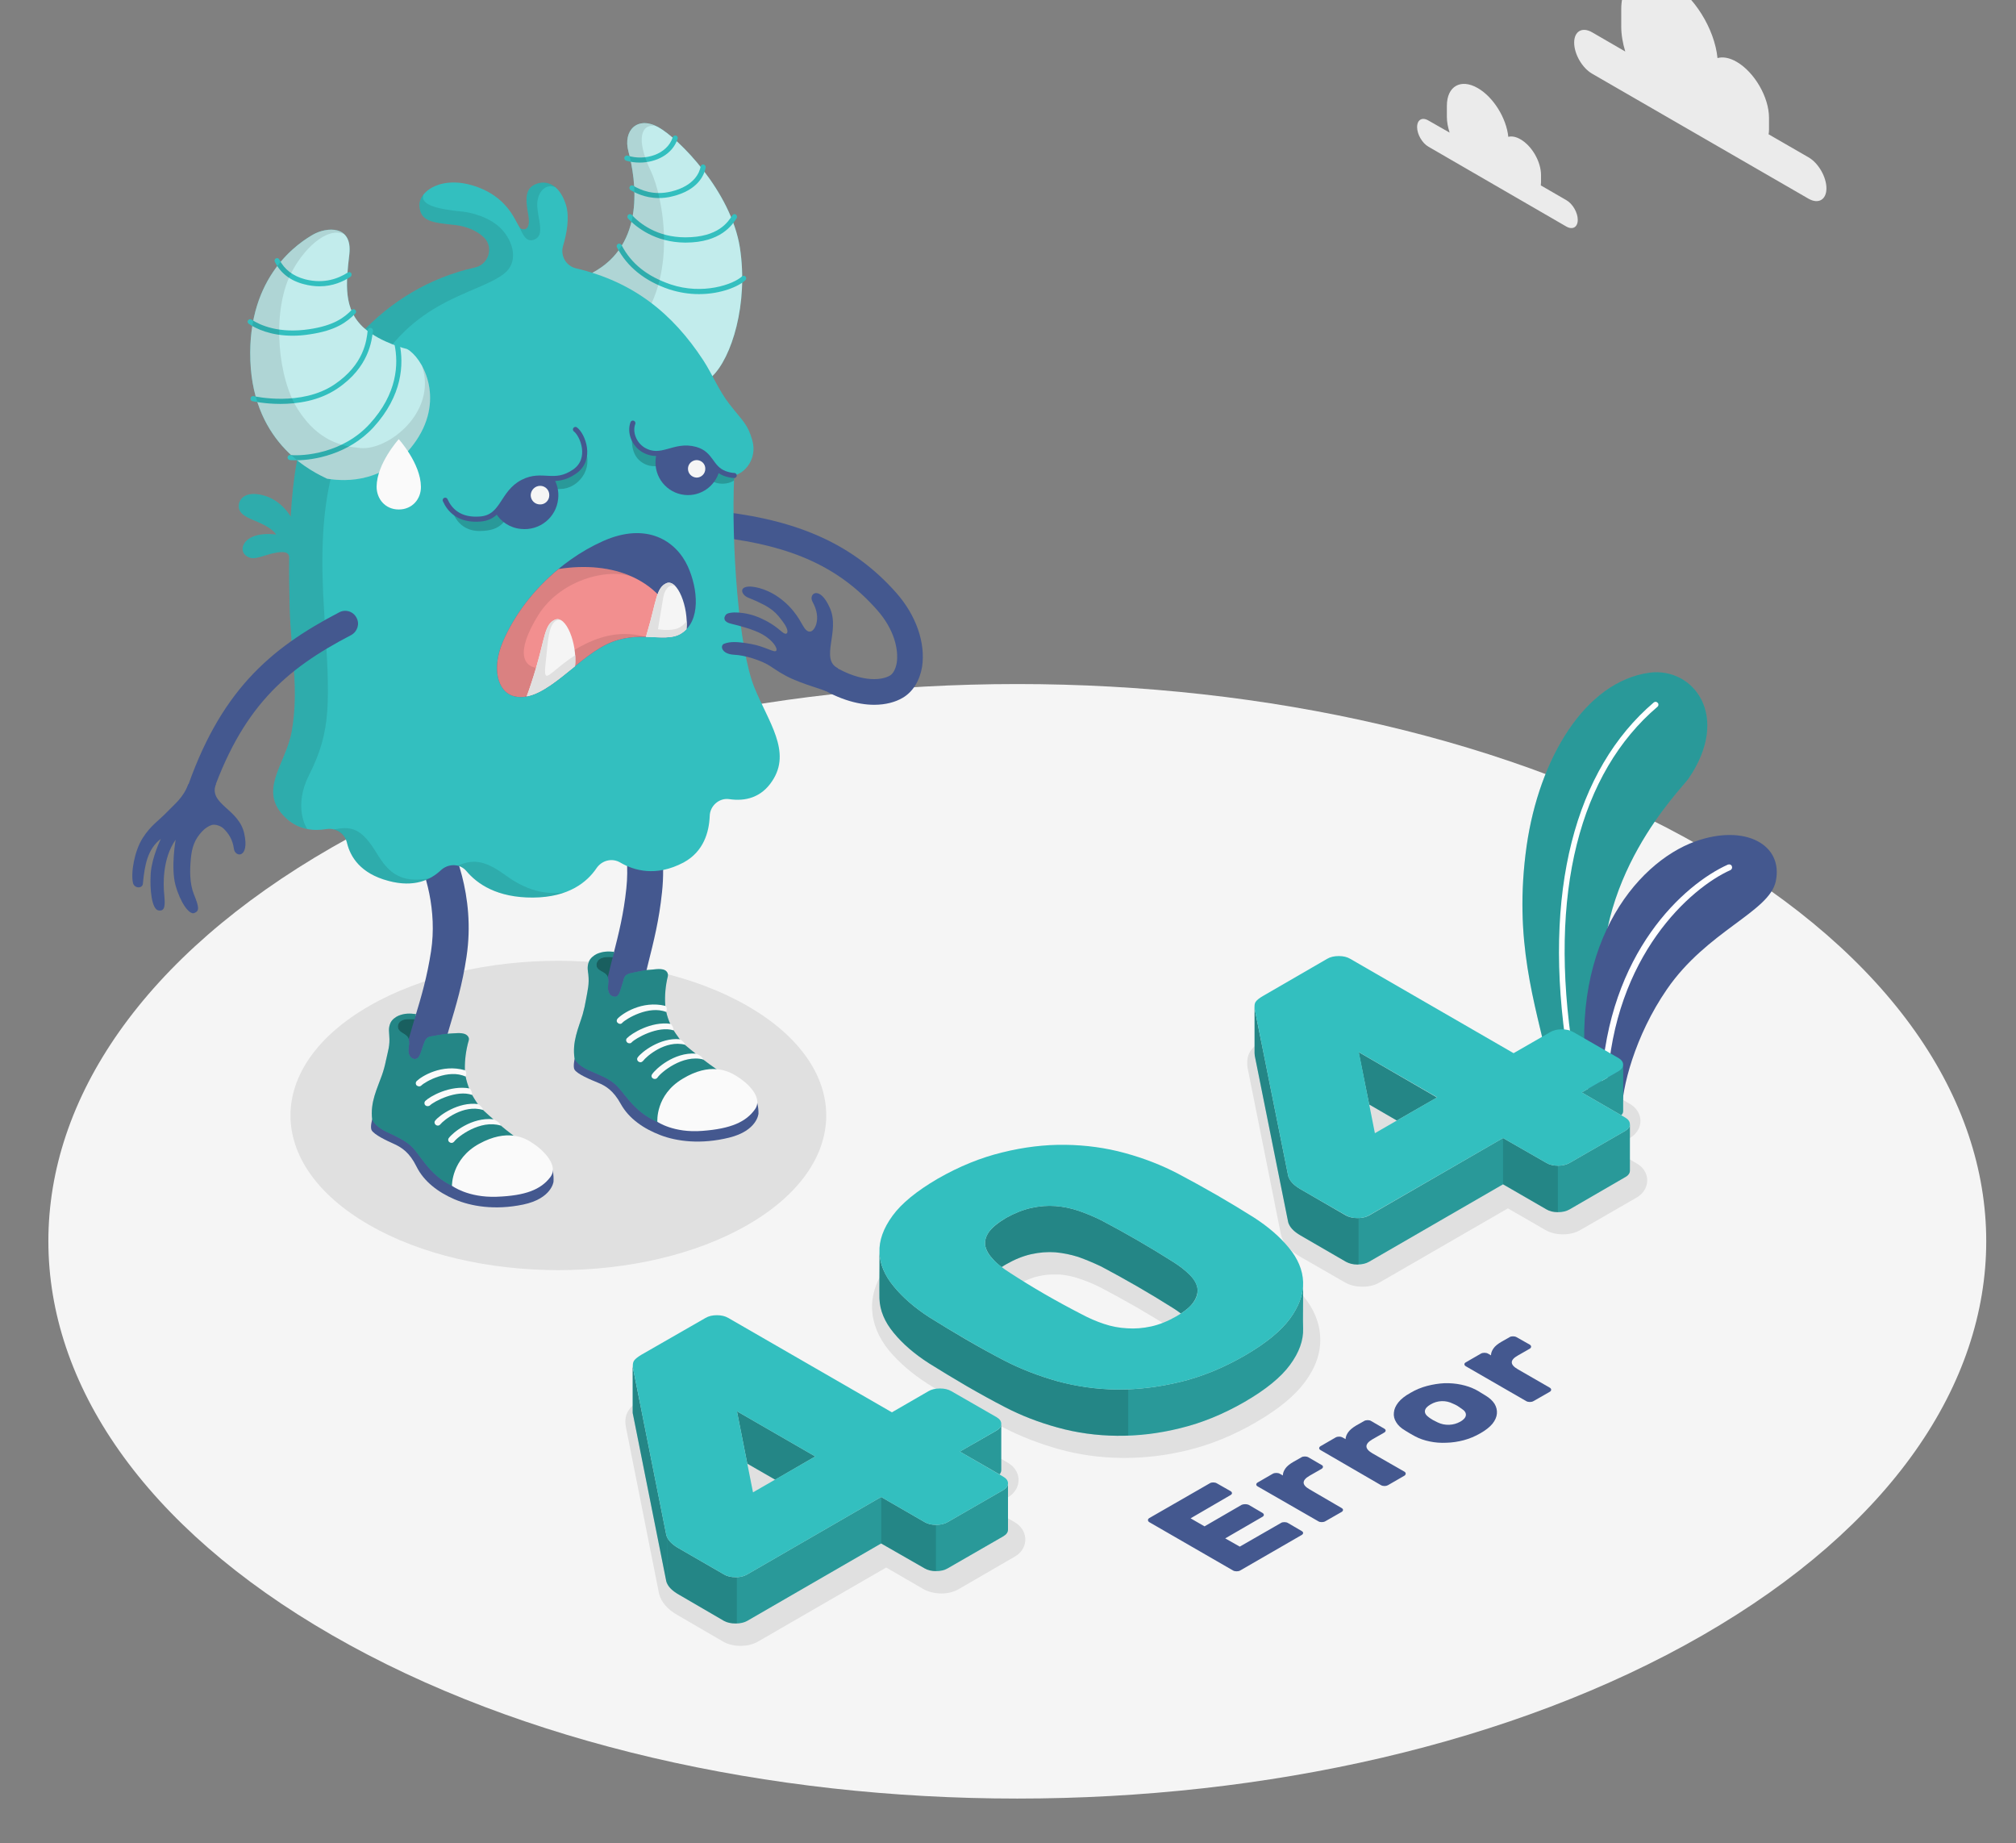 <svg xmlns="http://www.w3.org/2000/svg" width="955" height="873" version="1.2"><rect width="100%" height="100%" fill="#808080" stroke="none"/><style>.a{fill:#f5f5f5}.b{fill:#e0e0e0}.c{fill:#ebebeb}.d{fill:#33bfbf}.e{fill:#fff}.f{fill:#44588f}.g{opacity:.3}.h{opacity:.2}.i{opacity:.5}.j{fill:#fafafa}.k{opacity:.7;fill:#fff}.l{opacity:.1}.m{fill:none;stroke:#44588f;stroke-linecap:round;stroke-width:2.4}</style><path d="M806.5 774.5c-179.3 103.1-469.9 103.1-649.1 0-179.3-103.1-179.3-270.2-.1-373.2 179.3-103.1 469.9-103.1 649.2 0 179.2 103 179.2 270.1 0 373.2z" class="a"/><path d="M354.2 476.5c49.6 28.6 49.6 75 0 103.6-49.5 28.6-129.9 28.6-179.4 0-49.6-28.6-49.6-75 0-103.6 49.5-28.6 129.9-28.6 179.4 0z" class="b"/><path fill-rule="evenodd" d="M485.7 729.1c0 2-.7 5.7-5.1 8.2l-26.4 15.3q-3.6 2.1-8.4 2.1-4.8-.1-8.4-2.1l-17.6-10.2-60.6 35q-3.6 2.1-8.4 2.1-4.8 0-8.4-2.1L321.1 765c-5-2.8-7.9-6.3-8.9-10.2l-15.7-78.9c-.6-3.2-.2-5.7 1.2-7.8 1.1-1.8 2.8-3.3 5.4-4.8l30.5-17.6c2.3-1.4 5.2-2.1 8.3-2.1q4.8 0 8.4 2.1l74.5 43 14.4-8.3q3.6-2.1 8.4-2.1 4.8 0 8.4 2.1l21.3 12.3c4.5 2.6 5.2 6.3 5.2 8.2 0 2-.7 5.7-5.1 8.3l-8.6 4.9 11.8 6.8c4.4 2.6 5.1 6.3 5.1 8.2zm-108.9-12.7-17.1-9.9 3.5 17.8zM617.4 613.8c5.1 6.2 7.8 12.9 8 19.8.3 6.9-2.1 14-7.2 20.9-4.9 6.6-12.5 12.9-23.4 19.2-10.5 6.1-21.3 10.5-32 13.1-10.1 2.5-20.2 3.7-30 3.7h-1.4c-10.2-.1-20.2-1.5-29.6-4.1-9.3-2.6-18.1-6-26.1-10.1-5.9-3-12-6.5-18.4-10.1-6.4-3.7-12.5-7.4-18-10.9-7.4-4.8-13.4-10-18.1-15.6-5.1-6.2-7.8-12.9-8.1-19.8-.2-6.9 2.2-14 7.3-20.9 4.8-6.7 12.5-12.9 23.4-19.2 10.5-6.1 21.2-10.5 32-13.1 10.1-2.5 20.2-3.7 30-3.7h1.3c10.3.1 20.2 1.5 29.7 4.1 9.3 2.6 18.1 6 26.1 10.1 6.2 3.3 12.5 6.8 18.8 10.4 6.3 3.6 12.2 7.2 17.5 10.6 7.4 4.7 13.5 10 18.2 15.6zm-53.7 23.8c-.1-1-.9-2.1-2-3.3-1.8-1.7-4.2-3.5-7-5.3-10.7-6.8-22-13.3-33.5-19.3-3.2-1.6-6.6-3-9.9-4.1-3.1-1.1-6.3-1.7-9.5-2h-2.2c-2.5 0-5 .2-7.5.8-3.3.7-6.7 2.1-10.2 4.1-4.3 2.5-5.8 4.2-6.3 5-.9 1.4-.8 2-.7 2.2.2 1 1 2.2 2.2 3.5 1.7 1.7 4 3.5 6.8 5.3 10.3 6.7 21.6 13.2 33.4 19.3q4.9 2.6 9.8 4.2c3.1 1.1 6.2 1.7 9.5 1.9q1 .1 2.1.1 3.8 0 7.8-.9c3.3-.7 6.7-2.1 10.2-4.1 4.2-2.5 5.7-4.2 6.3-5.1.9-1.4.8-2.1.7-2.3zM780.3 559c0 2-.7 5.7-5.2 8.3l-26.4 15.2c-2.3 1.4-5.2 2.1-8.3 2.1q-4.8 0-8.4-2.1l-17.7-10.2-60.6 35c-2.3 1.4-5.1 2.1-8.3 2.1q-4.8 0-8.4-2.1L615.6 595c-4.9-2.9-7.9-6.3-8.8-10.3L591 505.8q-.7-4.6 1.2-7.8c1.1-1.8 2.9-3.3 5.5-4.8l30.4-17.6c2.4-1.3 5.2-2 8.4-2s6 .7 8.4 2l74.5 43.1 14.4-8.4c2.4-1.3 5.2-2 8.4-2q4.8 0 8.3 2l21.4 12.4c4.5 2.6 5.2 6.2 5.2 8.2 0 1.9-.7 5.6-5.2 8.2l-8.6 4.9 11.8 6.9c4.5 2.5 5.2 6.2 5.2 8.1zm-108.9-12.6-17.2-9.9 3.6 17.7z" class="b"/><path d="M865.2 89.2c0 5.4-3.8 7.6-8.5 4.9L754.2 34.9c-4.7-2.7-8.5-9.3-8.5-14.7 0-5.4 3.8-7.6 8.5-4.9l15.7 9.1c-1.2-4-1.9-8-1.9-11.8V4.4c0-14.6 10.2-20.5 22.9-13.2 11.6 6.8 21.3 22.4 22.7 36.3 2.5-.7 5.7-.2 9.1 1.8C831.1 34.2 838 46 838 55.8v5.5q0 1.2-.2 2.3l18.9 10.9c4.7 2.7 8.5 9.3 8.5 14.7zM747.4 104.1c0 3.5-2.4 4.9-5.4 3.2l-65.3-37.8c-3-1.7-5.4-5.9-5.4-9.3 0-3.5 2.4-4.9 5.4-3.1l10 5.7c-.8-2.5-1.3-5-1.3-7.4v-5.3c0-9.3 6.6-13 14.6-8.4 7.5 4.3 13.6 14.3 14.5 23.1 1.6-.4 3.6-.1 5.8 1.2 5.4 3.1 9.7 10.6 9.7 16.9v3.4q0 .8-.1 1.5l12.1 7c3 1.7 5.4 5.9 5.4 9.3z" class="c"/><path d="M733.6 504.5c-6.4-29.6-16.8-58.7-10.4-104 5.9-41 27.5-77.7 58.2-81.9 20.7-2.7 38.8 20.4 18.5 50.1-3.3 4.9-47.3 47.9-40 107.3l-4.1 39.5z" class="d"/><path d="M733.6 504.5c-6.4-29.6-16.8-58.7-10.4-104 5.9-41 27.5-77.7 58.2-81.9 20.7-2.7 38.8 20.4 18.5 50.1-3.3 4.9-47.3 47.9-40 107.3l-4.1 39.5z" style="opacity:.2"/><path d="M744 500.2c-.7.1-1.4-.4-1.5-1.1-12.1-77 3.8-134.8 40.9-166.4.6-.5 1.4-.4 1.9.2.5.5.4 1.4-.1 1.8-36.7 31.2-52 88-40 164 .1.6-.3 1.2-.8 1.4q-.2.1-.4.1z" class="e"/><path d="M752.8 518.4c-11.6-68.9 21.9-109.7 50.3-119.9 23.5-8.4 41.8 1.5 38.1 18.9-3 14.5-32.6 23.5-51.6 51.2-15.1 21.9-21.5 47-21.3 58.5z" class="f"/><path d="M759.9 515c-.8 0-1.4-.7-1.3-1.5 3.2-62.4 39.2-94.7 59.9-104 .8-.3 1.6 0 1.9.7.3.8 0 1.6-.7 1.9-18.8 8.4-55.1 40.4-58.3 101.6 0 .6-.4 1-.9 1.2q-.2.2-.6.1z" class="e"/><path d="M477.5 702.5v21.9c0 1.3-.7 2.3-2.2 3.2l-26.4 15.2q-2.2 1.3-5.5 1.3-3.2 0-5.4-1.3L417.4 731l-63.5 36.7q-2.2 1.2-5.4 1.2c-2.2 0-4-.4-5.5-1.2l-21.3-12.4q-5.3-3-6.1-6.5l-15.7-78.7q-.2-.7-.2-1.2v-22.1q0 .6.2 1.4l15.7 78.7q.8 3.5 6.1 6.5l21.3 12.3c1.5.9 3.3 1.3 5.5 1.3q3.2 0 5.4-1.3l63.5-36.7 20.6 11.9q2.2 1.3 5.4 1.3 3.3 0 5.5-1.3l26.4-15.2q2.2-1.3 2.2-3.2zM473.5 698.3l-18.8-10.8 17.4-10q2.2-1.3 2.2-3.2v22c0 .7-.3 1.4-.8 2z" class="d"/><path d="m354 693.2-4.9-24.8 37.1 21.4-19 11z" class="d"/><path d="m354 693.2-4.9-24.8 37.1 21.4-19 11z" class="g"/><path d="m473.5 698.3-18.8-10.8 17.4-10q2.2-1.3 2.2-3.2v22c0 .7-.3 1.4-.8 2zM477.5 702.5v21.9c0 1.3-.7 2.3-2.2 3.2l-26.4 15.2q-2.2 1.3-5.5 1.3v-21.9q3.3 0 5.5-1.3l26.4-15.2q2.2-1.3 2.2-3.2z" class="h"/><path d="M316.1 728.2v21.9q-.4-.6-.5-1.3l-15.7-78.7q-.2-.7-.2-1.2v-22.1q0 .6.2 1.4l15.7 78.7q.1.6.5 1.3z" class="g"/><path d="M349.1 747v21.9h-.6c-2.2 0-4-.4-5.5-1.2l-21.3-12.4q-4.3-2.4-5.6-5.2v-21.9q1.3 2.8 5.6 5.2l21.3 12.3c1.5.9 3.3 1.3 5.5 1.3h.6z" class="g"/><path d="M417.4 709v22l-63.5 36.7q-2 1.1-4.8 1.2V747q2.8-.1 4.8-1.3z" class="h"/><path d="M443.4 722.2v21.9q-3.2 0-5.4-1.3L417.4 731v-22l20.6 11.9q2.2 1.3 5.4 1.3z" class="g"/><path fill-rule="evenodd" d="M448.9 720.9q-2.2 1.3-5.4 1.3-3.3 0-5.5-1.3L417.4 709l-63.5 36.7q-2.2 1.3-5.4 1.3-3.3 0-5.5-1.3l-21.3-12.3q-5.3-3-6.1-6.5l-15.7-78.7q-.4-2.4.4-3.7.8-1.2 3.4-2.8l30.5-17.5q2.2-1.3 5.4-1.3t5.4 1.3l77.5 44.7 17.3-10q2.2-1.3 5.5-1.3 3.2 0 5.4 1.3l21.4 12.3q2.2 1.3 2.2 3.1 0 1.9-2.2 3.2l-17.4 10 20.6 11.9q2.2 1.3 2.2 3.1 0 1.9-2.2 3.2zm-62.7-31.1-37.1-21.4 7.6 38.4z" class="d"/><path d="M617.3 629.1q.3 8.5-6.2 17.3-6.4 8.8-21.6 17.6-15.1 8.7-30.4 12.4-15.3 3.8-30 3.6c-9.7-.1-19.1-1.4-28.1-3.9q-13.5-3.7-25-9.7-8.7-4.5-18.2-10-9.4-5.5-17.7-10.7-10.3-6.6-16.7-14.4-6.5-7.8-6.8-16.3c-.1-3.8.1-18.4 0-21.9q.3 8.4 6.8 16.2 6.4 7.8 16.7 14.5 8.3 5.2 17.7 10.7 9.5 5.5 18.2 10 11.5 5.9 25 9.7c9 2.4 18.4 3.8 28.1 3.9q14.7.1 30-3.6t30.4-12.4q15.2-8.8 21.6-17.6c4-5.5 6.1-10.9 6.2-16.2.1 5-.2 17.6 0 20.8z" class="d"/><path d="M534.5 679.9c-1.8.1-3.6.1-5.4.1-9.7-.1-19.1-1.4-28.1-3.9q-13.5-3.7-25-9.7-8.7-4.5-18.2-10-9.4-5.5-17.7-10.7-10.3-6.6-16.7-14.4-6.5-7.8-6.8-16.3c-.1-3.8.1-18.4 0-21.9q.3 8.4 6.8 16.2 6.4 7.8 16.7 14.5 8.3 5.2 17.7 10.7 9.5 5.5 18.2 10 11.5 5.9 25 9.7c9 2.4 18.4 3.8 28.1 3.9 1.8 0 3.6-.1 5.4-.1z" class="g"/><path d="M617.3 629.1q.3 8.5-6.2 17.3-6.4 8.8-21.6 17.6-15.1 8.7-30.4 12.4c-8.4 2.1-16.5 3.2-24.6 3.5V658c8.1-.3 16.2-1.5 24.6-3.5q15.3-3.7 30.4-12.4 15.2-8.8 21.6-17.6c4-5.5 6.1-10.9 6.2-16.2.1 5-.2 17.6 0 20.8z" class="h"/><path d="M466.8 590.3q-.7-3.2 1.5-6.6 2.3-3.3 8.3-6.9 6.1-3.4 11.9-4.7 5.9-1.3 11.4-.9t10.9 2.2q5.3 1.8 10.8 4.5 17.5 9.2 33.9 19.6 4.8 3 7.9 6.1 3.2 3.1 3.8 6.3.5 3.3-1.7 6.6c-1.2 1.9-3.2 3.7-6.1 5.6q-1.8-1.4-3.9-2.7c-10.9-6.9-22.2-13.4-33.9-19.6q-5.5-2.6-10.8-4.5-5.4-1.7-10.9-2.2-5.5-.4-11.4.9-5.8 1.3-11.9 4.8c-.8.4-1.4.9-2.1 1.3q-2.3-1.7-3.9-3.5-3-3.1-3.8-6.3z" class="d"/><path d="M466.8 590.3q-.7-3.2 1.5-6.6 2.3-3.3 8.3-6.9 6.1-3.4 11.9-4.7 5.9-1.3 11.4-.9t10.9 2.2q5.3 1.8 10.8 4.5 17.5 9.2 33.9 19.6 4.8 3 7.9 6.1 3.2 3.1 3.8 6.3.5 3.3-1.7 6.6c-1.2 1.9-3.2 3.7-6.1 5.6q-1.8-1.4-3.9-2.7c-10.9-6.9-22.2-13.4-33.9-19.6q-5.5-2.6-10.8-4.5-5.4-1.7-10.9-2.2-5.5-.4-11.4.9-5.8 1.3-11.9 4.8c-.8.4-1.4.9-2.1 1.3q-2.3-1.7-3.9-3.5-3-3.1-3.8-6.3z" class="g"/><path fill-rule="evenodd" d="M444.3 558.2q15.2-8.7 30.5-12.4 15.3-3.8 29.9-3.6 14.7.2 28.2 3.9 13.5 3.7 25 9.7 9.1 4.8 18.5 10.2 9.5 5.5 17.4 10.5 10.3 6.6 16.7 14.4 6.5 7.8 6.8 16.3.3 8.4-6.2 17.3-6.4 8.8-21.6 17.6-15.1 8.7-30.4 12.4-15.3 3.7-30 3.6-14.6-.2-28.1-3.9-13.5-3.8-25-9.7-8.7-4.5-18.1-10-9.5-5.5-17.8-10.7-10.3-6.7-16.7-14.5-6.5-7.8-6.8-16.2-.3-8.4 6.2-17.3 6.4-8.8 21.5-17.6zm111.2 39.3q-16.4-10.4-33.9-19.6-5.5-2.7-10.8-4.5-5.4-1.8-10.9-2.2-5.5-.4-11.4.9-5.8 1.3-11.9 4.7-6 3.5-8.3 6.9-2.2 3.4-1.5 6.6.7 3.2 3.8 6.3 3 3.2 7.8 6.2 15.8 10.3 33.9 19.6 5.2 2.8 10.6 4.6 5.3 1.8 11 2.1 5.6.4 11.5-.9 5.8-1.3 11.9-4.8 6-3.5 8.2-6.8 2.3-3.4 1.7-6.7-.7-3.2-3.8-6.3-3.1-3.1-7.9-6.1z" class="d"/><path d="M772.1 532.4v22c0 1.2-.7 2.3-2.2 3.1l-26.4 15.3q-2.3 1.3-5.5 1.3t-5.4-1.3L712 560.9l-63.5 36.7q-2.2 1.3-5.5 1.3c-2.1 0-3.9-.5-5.4-1.3l-21.4-12.4q-5.2-3-6-6.5L594.4 500q-.1-.6-.1-1.2v-22.1q0 .6.1 1.4l15.8 78.7q.8 3.5 6 6.5l21.4 12.4q2.3 1.2 5.4 1.2 3.3 0 5.5-1.2L712 539l20.6 11.8q2.2 1.3 5.4 1.3t5.5-1.3l26.4-15.2q2.2-1.3 2.2-3.2zM768 528.2l-18.7-10.8 17.4-10q2.2-1.3 2.2-3.1v21.9c0 .8-.3 1.4-.9 2z" class="d"/><path d="m648.6 523.1-5-24.8 37.1 21.5-19 10.9z" class="d"/><path d="m648.6 523.1-5-24.8 37.1 21.5-19 10.9z" class="g"/><path d="m768 528.2-18.7-10.8 17.4-10q2.2-1.3 2.2-3.1v21.9c0 .8-.3 1.4-.9 2zM772.1 532.4v22c0 1.2-.7 2.3-2.2 3.1l-26.4 15.3q-2.3 1.3-5.5 1.3v-22q3.2 0 5.5-1.3l26.4-15.2q2.2-1.3 2.2-3.2z" class="h"/><path d="M610.7 558.1V580q-.4-.6-.5-1.3L594.4 500q-.1-.6-.1-1.2v-22.1q0 .6.1 1.4l15.8 78.7q.1.7.5 1.3zM643.6 576.9v21.9c-.2.1-.4.1-.6.1-2.1 0-3.9-.5-5.4-1.3l-21.4-12.4q-4.2-2.4-5.5-5.2v-21.9q1.3 2.8 5.5 5.2l21.4 12.4q2.3 1.2 5.4 1.2h.6z" class="g"/><path d="M712 539v21.9l-63.5 36.7q-2 1.1-4.9 1.2v-21.9q2.9-.1 4.9-1.2z" class="h"/><path d="M738 552.1v22q-3.2 0-5.4-1.3L712 560.9V539l20.6 11.8q2.2 1.3 5.4 1.3z" class="g"/><path fill-rule="evenodd" d="M743.5 550.8q-2.3 1.3-5.5 1.3t-5.4-1.3L712 539l-63.5 36.6q-2.2 1.3-5.5 1.3-3.2 0-5.4-1.3l-21.4-12.3q-5.2-3-6-6.5l-15.8-78.7q-.4-2.4.4-3.6.9-1.3 3.5-2.8l30.4-17.6q2.2-1.3 5.5-1.3 3.2 0 5.4 1.3l77.4 44.7 17.4-10q2.2-1.3 5.4-1.3 3.3 0 5.5 1.3l21.4 12.3q2.2 1.3 2.2 3.2 0 1.8-2.2 3.1l-17.4 10 20.6 11.9q2.2 1.3 2.2 3.2 0 1.8-2.2 3.1zm-62.7-31.1-37.1-21.4 7.6 38.4z" class="d"/><path d="M606.8 721.3q.6-.4 1.6-.4t1.7.4l6.5 3.8q.7.4.7.9 0 .6-.7 1l-29.1 16.8q-.7.4-1.7.4t-1.7-.4l-39.7-22.9q-.6-.4-.6-1 0-.5.6-.9l28.7-16.5q.6-.4 1.6-.4t1.7.4l6.5 3.7q.7.4.7 1 0 .5-.7.9l-18.9 11 6.6 3.8 17.6-10.2q.7-.3 1.7-.3.9 0 1.6.3l6.5 3.8q.7.4.7 1 0 .5-.7.9l-17.6 10.2 6.9 3.9zM616.5 690.2q.6-.4 1.6-.4t1.7.4l6.2 3.6q.7.3.7.9 0 .6-.7 1l-5.6 3.2q-5.7 3.3 0 6.5l15.1 8.8q.7.4.7.9 0 .6-.7 1l-7.7 4.4q-.7.4-1.7.4t-1.6-.4L595.8 704q-.7-.4-.7-.9 0-.6.7-1l7.1-4.1q.7-.4 1.7-.4t1.7.4l1.4.8q0-1.6 1.2-3.3 1.1-1.6 3.9-3.2zM646.2 673q.7-.4 1.7-.4t1.6.4l6.2 3.6q.7.4.7.9 0 .6-.7 1l-5.6 3.2q-5.6 3.3 0 6.6l15.2 8.7q.6.4.6.9 0 .6-.6 1l-7.8 4.5q-.7.4-1.6.4-1 0-1.7-.4l-28.6-16.6q-.7-.4-.7-.9 0-.6.7-1l7.1-4.1q.7-.4 1.7-.4.9 0 1.6.4l1.4.8q.1-1.6 1.2-3.2 1.2-1.7 3.9-3.3z" class="f"/><path fill-rule="evenodd" d="M699.1 658.2q1 .5 2.4 1.4 1.4.8 2.3 1.4 2.8 1.7 4.2 3.9 1.3 2.2 1.1 4.6-.2 2.4-2.1 4.8-2 2.4-5.7 4.5-3.8 2.2-7.9 3.3-4.2 1.1-8.2 1.2-4.1.2-7.9-.6-3.9-.8-6.9-2.4-1-.5-2.5-1.4-1.4-.8-2.3-1.4-2.9-1.7-4.2-3.9-1.4-2.2-1.1-4.6.2-2.4 2.1-4.8 1.9-2.4 5.7-4.5 3.7-2.2 7.9-3.3 4.2-1.1 8.3-1.3 4.1-.1 7.9.7 3.8.8 6.9 2.4zm-18 15.5q2.5 1.2 5.4 1.1 2.8-.1 5.3-1.5 2.4-1.4 2.6-3 .2-1.7-2-3.1-.8-.6-1.9-1.3-1.2-.7-2.2-1.1-2.6-1.3-5.4-1.2-2.8.1-5.3 1.6-2.4 1.4-2.6 3-.2 1.6 1.9 3.1.8.6 2 1.3l2.2 1.1z" class="f"/><path d="M715.1 633.3q.6-.4 1.6-.4t1.7.4l6.2 3.5q.7.4.7 1t-.7 1L719 642q-5.7 3.2 0 6.5l15.1 8.7q.7.4.7 1t-.7 1l-7.7 4.4q-.7.4-1.7.4t-1.7-.4l-28.6-16.5q-.7-.4-.7-1 0-.5.7-.9l7.1-4.1q.7-.4 1.7-.4t1.7.4l1.4.8q0-1.6 1.2-3.3 1.1-1.6 3.9-3.2z" class="f"/><path d="M304 473.5c-7 3.9-22 3.4-22 3.4s-.4-6.8-1.7-15.8c-1.3-8.9 2.4-9.7 10.9-9.4 12.7.5 19.8 17.9 12.8 21.8z" class="d"/><path d="M304 473.5c-7 3.9-22 3.4-22 3.4s-.4-6.8-1.7-15.8c-1.3-8.9 2.4-9.7 10.9-9.4 12.7.5 19.8 17.9 12.8 21.8z" class="i"/><path d="M292.5 490q-.8 0-1.6-.1c-4.6-.9-7.6-5.4-6.7-10 2.2-11.1 4.3-19.6 6.2-27.2 2.8-11 5-19.7 6.3-31.9 2.1-19.3-3.9-37.6-10.3-48.3-2.4-4.1-1.1-9.3 2.9-11.7 4.1-2.4 9.3-1 11.7 3 3.8 6.4 15.8 29.4 12.6 58.8-1.4 13.4-3.9 23.1-6.7 34.3-1.8 7.3-3.9 15.6-6 26.3-.8 4-4.4 6.8-8.4 6.8zM356.1 518.9c3.4.9 3.2 8.5 3.2 8.5s-.5 8.1-13.9 11.4c-13.4 3.3-24.8 1.8-32.6-1.2-7.8-3-14.8-7.7-18.7-14.7-3.6-6.6-7.4-8.7-10.8-10.1-3.4-1.4-10-4.1-11.2-6.3-.7-1.4.1-5 .1-5s80.4 16.4 83.9 17.4z" class="f"/><path d="M278.7 461.5c-.1-1.2-.8-3.5.3-6.1.6-1.6 2.3-2.9 3.7-3.6 2.8-1.2 5.2-1.3 8.2-1l-.6 2.5c-1.3-.1-2.4-.1-3.5 0-1.2.2-2.4.5-3.2 1.3-.9.9-1.3 2.2-.9 3.3.7 2 3.7 2.3 4.9 4.2.5.8.6 1.9.6 2.9-.1 1.1-.2 2.2-.2 3.2.1 1.1.4 2.2 1.1 3 .8.7 2 1.1 3 .7.9-.5 1.4-1.6 1.7-2.6q.7-2.2 1.4-4.5c.2-1 .5-2 1.2-2.8.8-.7 1.9-1 2.9-1.2 3.2-.7 6.4-1.4 9.7-1.6 2.2-.2 6.1-.9 7.2 1.6.5 1 0 2.1-.2 3.1-1 4.8-1.2 9.8-.7 13.7.6 4.1 2.4 8.5 4.8 11.9 1.2 1.7 2.3 3.4 3.8 4.9 1.6 1.4 15.2 12.7 21.2 15.4 11.8 5.4 15.1 9.9 12.2 15.2-3 5.3-16 11.8-34 9.5-18-2.4-23.7-11.5-29.6-18.6-3.3-4-6.6-5.4-11.3-7.5-3.4-1.5-8-3-10.2-6.9-1.3-8.1 1.9-14.7 3.8-21q1-3.5 1.6-7.1c.8-4.6 1.6-7.2 1.1-11.9z" class="d"/><path d="M278.7 461.5c-.1-1.2-.8-3.5.3-6.1.6-1.6 2.3-2.9 3.7-3.6 2.8-1.2 5.2-1.3 8.2-1l-.6 2.5c-1.3-.1-2.4-.1-3.5 0-1.2.2-2.4.5-3.2 1.3-.9.9-1.3 2.2-.9 3.3.7 2 3.7 2.3 4.9 4.2.5.8.6 1.9.6 2.9-.1 1.1-.2 2.2-.2 3.2.1 1.1.4 2.2 1.1 3 .8.7 2 1.1 3 .7.9-.5 1.4-1.6 1.7-2.6q.7-2.2 1.4-4.5c.2-1 .5-2 1.2-2.8.8-.7 1.9-1 2.9-1.2 3.2-.7 6.4-1.4 9.7-1.6 2.2-.2 6.1-.9 7.2 1.6.5 1 0 2.1-.2 3.1-1 4.8-1.2 9.8-.7 13.7.6 4.1 2.4 8.5 4.8 11.9 1.2 1.7 2.3 3.4 3.8 4.9 1.6 1.4 15.2 12.7 21.2 15.4 11.8 5.4 15.1 9.9 12.2 15.2-3 5.3-16 11.8-34 9.5-18-2.4-23.7-11.5-29.6-18.6-3.3-4-6.6-5.4-11.3-7.5-3.4-1.5-8-3-10.2-6.9-1.3-8.1 1.9-14.7 3.8-21q1-3.5 1.6-7.1c.8-4.6 1.6-7.2 1.1-11.9z" class="g"/><path d="M311.4 531.3s-1-12.7 12-20.4c12.9-7.8 21.3-3.9 25.6-1.2 5.1 3.1 12.5 10 8.7 15.6-4.2 6-11.4 9.3-25 10.3-13.6 1.1-21.3-4.3-21.3-4.3zM292.7 484.5c-.7-.5-.7-1.4-.2-2 2.2-2.4 11.6-8.8 22.7-6.1 1 .6.6 2.6.4 2.9-8.2-3.3-19 3.2-20.8 5.1-.3.4-.8.6-1.2.5q-.5 0-.9-.4zM299.3 493.6c-.3.4-.8.6-1.3.5q-.4 0-.8-.3c-.7-.6-.8-1.5-.2-2.1 2.1-2.2 11.4-8.1 20.7-6.8.5.4 1.4 1.7 1.4 3.1-7.4-2.4-18.1 3.8-19.8 5.6zM311.5 510.3c-.3.4-.7.7-1.2.7q-.5.1-.9-.2c-.8-.4-1-1.3-.5-2 1.7-2.6 10.4-10.5 20.7-9.8 1.5.4 3.4 1.9 3.6 2.8-9.8-2.6-20.2 6.2-21.7 8.5zM302.5 502.8c-.7-.4-.9-1.4-.4-2 1.7-2.5 10.7-9.5 19.9-8.6.8.2 2.5 1.8 2.5 2.6-9.3-2.4-18.4 5.6-19.9 7.7-.3.3-.7.6-1.2.6q-.5 0-.9-.3z" class="j"/><path d="M209.2 503.5c-7.1 3.6-22.1 2.5-22.1 2.5s-.1-6.8-1-15.8c-1-9 2.8-9.7 11.2-9 12.7 1.1 19.1 18.7 11.9 22.3z" class="d"/><path d="M209.2 503.5c-7.1 3.6-22.1 2.5-22.1 2.5s-.1-6.8-1-15.8c-1-9 2.8-9.7 11.2-9 12.7 1.1 19.1 18.7 11.9 22.3z" class="i"/><path d="M197.1 519.6q-.9-.1-1.7-.3c-4.5-1.1-7.4-5.7-6.2-10.2 2.6-11 5.1-19.4 7.3-26.9 3.3-10.9 5.8-19.5 7.7-31.7 2.9-19.1-2.4-37.6-8.3-48.7-2.3-4.1-.7-9.2 3.4-11.5 4.1-2.2 9.3-.6 11.5 3.5 3.5 6.5 14.6 30 10.2 59.3-2 13.3-4.9 22.9-8.2 33.9-2.1 7.3-4.6 15.5-7.1 26.1-1 4-4.7 6.6-8.6 6.5zM259.4 551.1c3.4 1.1 2.8 8.6 2.8 8.6s-.9 8-14.4 10.8c-13.5 2.8-24.8.8-32.5-2.5-7.7-3.3-14.5-8.4-18-15.5-3.3-6.7-7-9-10.4-10.6-3.4-1.5-9.8-4.5-10.9-6.7-.7-1.5.3-5 .3-5s79.7 19.8 83.1 20.9z" class="f"/><path d="M184.4 490.5c0-1.3-.6-3.5.6-6.1.7-1.5 2.4-2.8 3.9-3.4 2.8-1.1 5.2-1.1 8.2-.7l-.7 2.4c-1.3 0-2.4-.1-3.5 0-1.2 0-2.4.4-3.3 1.1-.9.8-1.4 2.1-1 3.2.6 2.1 3.6 2.5 4.7 4.4.5.9.5 2 .5 3-.1 1.1-.3 2.1-.3 3.2s.3 2.2 1 3c.7.8 1.9 1.2 2.8.8 1-.4 1.5-1.5 1.9-2.5q.8-2.2 1.5-4.4c.4-1 .7-2 1.4-2.7.8-.8 1.9-1 3-1.1 3.2-.6 6.4-1.2 9.7-1.3 2.2-.1 6.1-.6 7.2 2 .4 1-.2 2-.4 3-1.2 4.8-1.6 9.8-1.3 13.7.5 4.1 2.1 8.6 4.3 12.1 1.1 1.8 2.2 3.5 3.7 5 1.5 1.6 14.6 13.3 20.5 16.3 11.5 5.9 14.6 10.6 11.5 15.7-3.2 5.1-16.5 11.1-34.4 8-17.8-3-23.1-12.4-28.8-19.8-3.1-4.1-6.4-5.6-10.9-7.9-3.4-1.6-7.9-3.3-9.9-7.3-1-8.2 2.4-14.6 4.6-20.9q1.2-3.4 1.9-6.9c1-4.7 2-7.2 1.6-11.9z" class="d"/><path d="M184.4 490.5c0-1.3-.6-3.5.6-6.1.7-1.5 2.4-2.8 3.9-3.4 2.8-1.1 5.2-1.1 8.2-.7l-.7 2.4c-1.3 0-2.4-.1-3.5 0-1.2 0-2.4.4-3.3 1.1-.9.8-1.4 2.1-1 3.2.6 2.1 3.6 2.5 4.7 4.4.5.9.5 2 .5 3-.1 1.1-.3 2.1-.3 3.2s.3 2.2 1 3c.7.8 1.9 1.2 2.8.8 1-.4 1.5-1.5 1.9-2.5q.8-2.2 1.5-4.4c.4-1 .7-2 1.4-2.7.8-.8 1.9-1 3-1.1 3.2-.6 6.4-1.2 9.7-1.3 2.2-.1 6.1-.6 7.2 2 .4 1-.2 2-.4 3-1.2 4.8-1.6 9.8-1.3 13.7.5 4.1 2.1 8.6 4.3 12.1 1.1 1.8 2.2 3.5 3.7 5 1.5 1.6 14.6 13.3 20.5 16.3 11.5 5.9 14.6 10.6 11.5 15.7-3.2 5.1-16.5 11.1-34.4 8-17.8-3-23.1-12.4-28.8-19.8-3.1-4.1-6.4-5.6-10.9-7.9-3.4-1.6-7.9-3.3-9.9-7.3-1-8.2 2.4-14.6 4.6-20.9q1.2-3.4 1.9-6.9c1-4.7 2-7.2 1.6-11.9z" class="g"/><path d="M214.1 561.6s-.3-12.7 12.9-19.9c13.2-7.2 21.5-3 25.6-.1 5 3.3 12.2 10.5 8.1 15.9-4.5 5.9-11.7 8.8-25.4 9.3s-21.2-5.2-21.2-5.2zM197.4 514.1c-.6-.6-.6-1.5 0-2.1 2.2-2.2 11.9-8.3 22.9-5.1.9.7.5 2.6.3 3-8.1-3.8-19.1 2.3-21 4.2-.3.3-.8.5-1.3.4q-.5-.1-.9-.4zM203.7 523.5c-.3.3-.8.4-1.3.4q-.5-.1-.9-.4c-.6-.6-.6-1.5 0-2.1 2.1-2.1 11.7-7.6 21-5.9.5.4 1.2 1.7 1.2 3.1-7.3-2.7-18.2 3.1-20 4.9zM215.2 540.6c-.3.4-.8.7-1.3.7q-.5 0-.9-.3c-.7-.4-.9-1.4-.4-2 1.8-2.5 10.8-10 21.1-8.9 1.5.5 3.4 2 3.5 3-9.7-3-20.4 5.3-22 7.5zM206.5 532.8c-.7-.5-.9-1.5-.3-2.1 1.8-2.4 11-9 20.2-7.8.8.3 2.5 2 2.4 2.8-9.2-2.8-18.6 4.8-20.2 6.8-.3.4-.8.6-1.2.6q-.5 0-.9-.3z" class="j"/><path d="M414.1 333.8c-8.1 0-18.2-2.9-29.5-10.5-2.7-1.9-3.4-5.7-1.5-8.5 1.9-2.7 5.6-3.4 8.4-1.5 15.1 10.3 25.9 9.1 30 6.7 1.6-.9 2.8-3.2 3.3-6.1.9-6-1-15.7-9.4-25.1-17.7-20-39.9-30.2-74.2-34.3-3.3-.4-5.7-3.4-5.3-6.8.4-3.3 3.4-5.7 6.8-5.3 37 4.4 62.2 16.2 81.8 38.3 9.5 10.7 14 23.8 12.3 35.1-1.1 6.6-4.4 11.9-9.2 14.7-3.4 2-8 3.3-13.5 3.3z" class="f"/><path d="M297.3 164.9c-13-15.8-16.7-35.7-16.7-35.7 25.3-13.4 20.7-43.9 17.1-57.4-2.7-10 4.2-17 14.1-11.6 9.8 5.4 34.5 30.4 38.7 57.1 4.1 26.8-4 52.2-13.1 60.9 0 0-27 2.5-40.1-13.3z" class="d"/><path d="M297.3 164.9c-13-15.8-16.7-35.7-16.7-35.7 25.3-13.4 20.7-43.9 17.1-57.4-2.7-10 4.2-17 14.1-11.6 9.8 5.4 34.5 30.4 38.7 57.1 4.1 26.8-4 52.2-13.1 60.9 0 0-27 2.5-40.1-13.3z" class="k"/><path d="M303 77c-2.2 0-4.4-.3-6.4-.9-.7-.3-1-.9-.8-1.6.2-.6.9-1 1.5-.8 8 2.6 18.7-.4 21.4-8.7.2-.6.9-1 1.5-.8.7.2 1 .9.8 1.5-2.4 7.5-10.3 11.3-18 11.3zM312.1 93.8c-6.8 0-11.5-2.7-13.3-3.7-.6-.3-.8-1.1-.5-1.7.3-.6 1.1-.8 1.7-.4 3.7 2.1 9.6 4.7 18 2.7 11-2.7 13.4-9.1 13.9-11.8.1-.7.7-1.1 1.4-1 .6.1 1.1.8 1 1.4-.6 3.2-3.3 10.7-15.8 13.7-2.3.6-4.4.8-6.4.8zM324.7 114.9h-.1c-14.2-.1-23.1-7.2-27.1-11.4-.4-.5-.4-1.3.1-1.8.5-.4 1.2-.4 1.7.1 3.7 4 12 10.6 25.3 10.6h.1c15.6 0 20.2-7.3 22.2-10.4.4-.6 1.1-.8 1.7-.4.5.4.7 1.1.4 1.7-2.1 3.1-7.4 11.6-24.3 11.6zM331.1 139.3c-4.5 0-9.3-.7-14.2-2.3-11.5-3.9-19.8-10.6-24.6-19.8-.4-.6-.1-1.4.5-1.7.6-.3 1.3 0 1.6.5 4.6 8.9 12.2 14.9 23.3 18.7 15.2 5.1 29.7 0 33.8-3.8.4-.4 1.2-.4 1.7.1.4.5.4 1.3-.1 1.7-3.2 3-11.6 6.6-22 6.6z" class="d"/><path d="M294.9 161.8c-11.1-15.2-14.3-32.6-14.3-32.6 25.3-13.4 20.7-43.9 17.1-57.4-2.6-9.6 3.7-16.4 12.9-12.1-6.6-1.3-9.8 5.7-2.2 21.5 5.3 11.2 13.8 50.4-8 75.3-1.8 2-3.6 3.8-5.5 5.3z" class="l"/><path d="M365.8 369.9c-5.1 7.8-12.7 9.7-20.2 8.6-4.8-.8-9.3 3.1-9.4 8-.3 7.5-2.8 16.8-12.4 22-13.1 6.9-23.5 3.8-30 0-3.9-2.3-8.8-1-11.3 2.8-4.3 6.3-12.9 13.7-30 13.8-17.1.1-26.5-6.5-31.6-12.6-3.1-3.6-8.6-3.6-12.1-.3-4.8 4.5-12.6 8.3-24.8 5-13.3-3.5-18-11.4-19.6-17.9-1-4.6-5.3-7.4-10-6.6-5.6.9-12.8.5-19-5.3-13.7-12.9 0-25.3 2.8-41 3.6-20.7-.4-36.3-1-59.2-.2-8.1-.3-15.9-.2-23.5-.3-3.2-5.2-2.2-7.9-1.6-4.3 1-8.4 3.1-11.1 1.9-4.9-2-3.6-7.5 1.5-9.7 5-2.2 11.3-1.1 11.3-1.1s-1.2-2.8-8.5-5.9c-4.6-1.9-9.1-3.6-9.2-7.3-.2-3.6 3.1-7.5 11.2-5.5 9.1 2.2 13.4 10.2 13.4 10.2.6-9.8 1.5-18.6 2.9-25.8 9.3-47.5 42.1-82.8 84.4-92.2 6.4-1.4 9-9.4 4.4-14.1-3.4-3.4-8.6-5.4-13.5-6-11.5-1.2-16.9-1.8-17.2-9.3-.3-6.8 10.9-14.8 27.5-8.7 16.6 6.1 18.4 19 20.8 19.8 2.4.8 4.5-.5 3.1-7.6-1.3-7.2-1-11.6 3.5-13.5 4.4-2 11.1-.9 14.5 9.7 1.8 5.8.4 13.6-1.4 19.6-1.3 4.6 1.5 9.4 6.2 10.5 27.2 6.4 45.7 21.3 60.3 43.6 4.2 6.5 7.5 14.5 12.2 20.5 6.6 8.5 8.8 9.6 11 17.4 2.4 8.8-3.6 15.5-8.6 16.6-1.5 32.7 2.2 82.5 9.6 100.5 6.6 16.2 17.7 30.3 8.4 44.2z" class="d"/><g style="opacity:.1"><path d="M113.1 240c-.2-3.6 3.1-7.5 11.2-5.5 9.1 2.2 13.4 10.2 13.4 10.2.6-9.8 1.5-18.6 2.9-25.8 9.3-47.5 42.1-82.8 84.4-92.2 6.4-1.4 9-9.4 4.4-14.1-3.4-3.4-8.6-5.4-13.5-6-11.5-1.2-16.9-1.8-17.2-9.3-.1-1.7.6-3.6 1.9-5.2-1.9 5.2 7.8 7.1 18.4 8.1 4.8.5 12.9 2.7 18.2 7.9 6.2 6.3 8.6 16.2 1.5 21.6-13.1 10-43.9 11.8-63.3 49.5-18.9 36.8-25.2 59.1-21.8 111.2 2.8 42.6 3.4 55.7-7.2 76.7-7.6 15-1.2 25.3-.8 25.5-3.4-.6-6.9-2.2-10.2-5.2-13.7-12.9 0-25.3 2.8-41 3.6-20.7-.4-36.3-1-59.2-.2-8.1-.3-15.9-.2-23.5-.3-3.2-5.2-2.2-7.9-1.6-4.3 1-8.4 3.1-11.1 1.9-4.9-2-3.6-7.5 1.5-9.7 5-2.2 11.3-1.1 11.3-1.1s-1.2-2.8-8.5-5.9c-4.6-1.9-9.1-3.6-9.2-7.3zM203.8 415.8c-4.7 2.5-11.2 3.7-19.8 1.4-13.3-3.5-18-11.4-19.6-17.9-.7-3.3-3.2-5.6-6.2-6.4l.1-.1c7.4-1.5 11.8-.4 17.1 6.7 5.4 7.1 9.2 20.5 28.4 16.3zM252.5 425.1c-17.1.1-26.5-6.5-31.6-12.6-1.2-1.3-2.6-2.2-4.2-2.5 6.6-2.7 11.9-3.4 22.6 4.4 10 7.3 18.8 9.5 28.3 8.2-4.1 1.5-9.1 2.4-15.1 2.5zM253.7 113.2c-4.2 2.2-5.9-1.8-7.8-5.9.4.6.7 1 1.1 1.1 2.4.8 4.5-.5 3.1-7.6-1.3-7.2-1-11.6 3.5-13.5 2.7-1.3 6.4-1.3 9.6 1.4-5-2.1-9 2.7-8.7 9 .4 6.3 3.4 13.2-.8 15.5z"/></g><path d="M232.1 244.6c6.3-2.9 7-12.2 15.6-16.3 8.6-4.1 17.3-.2 23.8-4.5 6.6-4.3 5.5-11 5.5-11 4.4 9.4-3.3 18.7-11.5 18.8-8.1.1-17.5 1.6-21.9 8.3-4.4 6.6-5.6 11.5-16.3 11.6-10.7.1-13-9.6-13-9.6 3.8 3.4 11.4 5.6 17.8 2.7z" class="h"/><path d="M264.4 236.3c-.9 8.8-8.8 15.2-17.7 14.2-5.2-.5-9.6-3.5-12-7.7 4.2-4 5.8-10.8 13-14.5 5.6-2.9 9.9-1.6 14.7-1.7 1.6 2.9 2.4 6.2 2 9.7z" class="f"/><path d="M272.6 203.4c3.3 2.4 8.2 14.1-.5 20-9.6 6.6-15.2.2-24.4 4.9-10 5.1-9.2 16.5-20 17.5-10.3.9-14.8-4.4-16.8-8.9" class="m"/><path d="M260.2 234.6c0 2.4-2 4.4-4.4 4.3-2.5 0-4.4-2-4.4-4.4.1-2.5 2.1-4.4 4.5-4.4s4.4 2 4.3 4.5z" class="a"/><path d="M347.7 227.6c-1.3.8-3.6 1.8-6.9 1.4-5.8-.7-8.5-6.2-13.1-8.9s-15.5 2.5-21.5 0c-5.4-2.2-7.5-7.2-6.7-14.6 1.5 4.4 4 9.6 11.6 9.3 7.6-.3 11.5-3.7 18.3-2 6.9 1.7 9.3 8.1 11.4 10.1 2.1 2 5.9 2.3 5.9 2.3l1.1.5q-.1.9-.1 1.9z" class="h"/><path d="M340.8 222.9c-1.9 7.3-8.8 12.3-16.5 11.5-8.5-.9-14.6-8.5-13.7-17q.1-1.3.5-2.6c5.7-.2 10.8-4.1 18.3-2 6.6 1.8 7.1 7 11.4 10.1z" class="f"/><path d="M347.8 225.2c-1.3 0-3.3-.5-4.6-1-6.8-2.7-6.1-9.3-13.8-11.4-10.2-2.8-16 5.4-24.7.2-4.4-2.7-6.5-8.3-4.9-12.6" class="m"/><path d="M334.1 222.1c0 2.3-1.9 4.1-4.1 4.1-2.3-.1-4.1-1.9-4.1-4.2 0-2.3 1.9-4.1 4.2-4.1 2.3.1 4.1 1.9 4 4.2z" class="a"/><path d="M325.8 268.2c4.9 10.8 6.2 25.8-2.9 31.7-7.8 5.1-20.5-2.1-35.6 5.3-15.4 7.5-30.8 28.9-44.6 24.3-6.9-2.4-9.8-12.8-4.6-25.3 8.5-20.2 26.7-38.6 47.5-47.9 20.8-9.3 34.7-.1 40.2 11.9z" class="f"/><path d="M287.3 305.2c-15.4 7.5-30.8 28.9-44.6 24.3-6.9-2.4-9.8-12.8-4.6-25.3 5.5-13 14.9-25.2 26.5-34.7 25.2-4 50.1 4.2 57.7 30.7-7.8 4.4-20.2-2.2-35 5z" style="fill:#f28f8f"/><path d="M287.3 305.2c-15.4 7.5-30.8 28.9-44.6 24.3-6.9-2.4-9.8-12.8-4.6-25.3 5.5-13 14.9-25.2 26.5-34.7 12.9-2.1 25.7-.9 36.1 4.3-10.4-5.3-34.6-.2-45.7 17.5-11.1 17.9-7.2 25 .8 25.2 8.1.2 24.6-21.8 50.1-14.9-5.6-.1-11.8.3-18.6 3.6z" class="l"/><path d="M325.2 298c-.7.7-1.5 1.4-2.3 1.9-4.3 2.8-10.1 1.9-16.9 1.7q.4-1.3.8-2.8c4.1-13.9 4-20.4 8.9-22.6 5.2-2.2 10.5 11.2 9.5 21.8z" class="a"/><path d="M322.9 299.9c-4.3 2.8-10.1 1.9-16.9 1.7q.4-1.3.8-2.8c4.1-13.9 4-20.4 8.9-22.6 1.5-.6 3 .1 4.4 1.6-2.2-1.6-5 .4-5.9 5.1-1.2 7-2.5 15.1-2.5 15.1s4.1.8 7.9 0c2.3-.4 4.4-2.1 5.7-3.8q.1 1.9-.1 3.8c-.7.7-1.5 1.4-2.3 1.9z" class="b"/><path d="M272.4 315.5c-7.8 6.3-15.5 12.9-22.9 14.3 1.2-3.2 2.7-7.6 4.5-13.7 4.1-13.9 4-20.5 8.9-22.6 5.3-2.3 10.6 11.4 9.5 22z" class="a"/><path d="M272.4 315.5c-7.8 6.3-15.5 12.9-22.9 14.3 1.2-3.2 2.7-7.6 4.5-13.7 4.1-13.9 4-20.5 8.9-22.6.9-.4 1.8-.3 2.6.1-4.8-.5-5.7 7-6.4 14.3-.5 6-1.6 11.5-.3 12.1 1.2.7 5.9-4.7 13.7-9.7.1 1.7.1 3.5-.1 5.2z" class="b"/><path d="M93.5 383.8q-.9 0-1.9-.3c-3.2-1.1-4.9-4.6-3.8-7.7 16.1-48.2 39.9-68.6 72.9-85.8 3-1.6 6.7-.4 8.2 2.6 1.6 2.9.4 6.6-2.6 8.2-31.1 16.2-52.1 34.3-67 78.8-.9 2.6-3.2 4.2-5.8 4.2z" class="f"/><path d="M102.3 371.3c-3.7 9.6 10.9 11.7 13.4 23.5 2.6 11.8-4.3 11.4-4.9 7.2-.6-4.5-2.6-7.3-4.8-9.5-1.4-1.4-4-2.2-5.6-1.8-1.3.4-3 1.3-4.6 3-3.6 3.8-4.9 7.6-5.4 13s-.6 11.7 1.4 16.7c2.6 6.4 2.7 8 .3 9-2.4 1.1-6.7-4.9-9-13.3-2.2-8.3.1-21.4.1-21.4-6.3 8.9-5.9 21.3-5.4 26 .4 4.7.6 8-2.7 7.5-3.2-.5-4.2-9.8-3.7-17.6.6-7.8 4.8-16.3 4.8-16.3-6.2 4.7-7.7 12.3-8.5 21.2-.2 2.4-4 2.4-4.7-.3-1.1-4.9.7-15.2 4.6-21.3 3.8-6 7.8-8.4 11.5-12.3 3.7-3.9 7.6-6.6 10.1-13.2zM375.4 321.6c-4.3-1.9-7.7-4.2-10.2-5.9-4.4-3-12.5-5.4-17.4-5.6-6.1-.3-6.8-4.4-4.8-5.2 2.8-1.1 6.2-1.1 12.8.1 6.7 1.2 11 4.3 11.9 3.2.8-1.1-1.5-4.9-6.6-7.8-4-2.3-11.4-4.2-14.8-5-3.5-.8-3.7-2.8-2.4-4.3 1.3-1.6 9.4-1.6 16.7 1.8 7.3 3.3 9.6 6.7 11.2 7.2 1.6.4 2-1.8-1-5.7-3-3.9-4.5-6.6-16.5-11.4-2.8-1.1-4.8-5.2 1-5.2 2.7.1 9.1 1.2 15.9 6.9 7.4 6.3 8.7 12 10.7 13.7 2 1.8 3.9.1 4.8-2.9.8-3 .4-6.5-1.8-10.5-2.1-3.7 3.3-8.2 8.2 2.9 5 11-4.8 24.2 3.8 28.6l-5.6 10.8c-8.4-2.8-11.2-3.7-15.9-5.7z" class="f"/><path d="M192.8 165.3c7 3.7 18.2 22.9 4.4 43.3-13.8 20.3-33.3 19.6-42.3 18.1-5.6-2.8-34.9-15.5-36.3-56-1.5-40.5 23.5-56 29.7-59.6 6.3-3.6 18.7-4.7 17.2 9.2-1.6 13.9-3 26.2 7 35.1 8 7 20.3 9.9 20.3 9.9z" class="d"/><path d="M192.8 165.3c7 3.7 18.2 22.9 4.4 43.3-13.8 20.3-33.3 19.6-42.3 18.1-5.6-2.8-34.9-15.5-36.3-56-1.5-40.5 23.5-56 29.7-59.6 6.3-3.6 18.7-4.7 17.2 9.2-1.6 13.9-3 26.2 7 35.1 8 7 20.3 9.9 20.3 9.9z" class="k"/><path d="M140.3 218q-1.8 0-3-.1c-.7-.1-1.1-.7-1.1-1.3.1-.7.7-1.2 1.4-1.1 6.1.6 24.7-.7 37.5-14.7 13.2-14.4 13.7-28.4 11.8-37.6-.1-.6.3-1.2 1-1.4.6-.1 1.3.3 1.4 1 2 9.7 1.4 24.5-12.4 39.6-11.9 12.9-28.4 15.6-36.6 15.6zM132.8 191.3c-7.3 0-12.8-1.2-13.2-1.3-.7-.1-1.1-.8-.9-1.4.1-.7.7-1.1 1.4-1 .9.2 22.7 5 38.3-5.5 14.1-9.5 15.3-20.9 15.8-25.8.1-.6.7-1.1 1.4-1 .6 0 1.1.6 1.1 1.3-.6 4.8-1.9 17.4-17 27.5-8.6 5.8-18.9 7.2-26.9 7.2zM138.6 159c-10.4 0-17.3-3.3-20.7-5.6-.6-.4-.8-1.1-.4-1.7.4-.5 1.1-.7 1.7-.3 4 2.6 12.9 6.7 27.4 4.5 11.4-1.7 16.4-5.4 20-9.1.5-.5 1.3-.5 1.7 0 .5.4.5 1.2 0 1.7-3.9 4-9.2 8-21.3 9.8-3 .5-5.8.7-8.4.7zM151.4 135.6c-2.3 0-4.8-.3-7.4-1-6.4-1.6-11.2-5.3-13.8-10.6-.3-.6-.1-1.3.5-1.6.6-.3 1.3-.1 1.6.5 2.4 4.7 6.5 7.9 12.3 9.4 9.1 2.3 15.9-.5 20.1-3.2.5-.4 1.3-.3 1.7.3.3.6.2 1.3-.4 1.7-3.3 2.2-8.3 4.5-14.6 4.5z" class="d"/><path d="M200 173.5h.1c4.4 8.3 6.4 21.4-2.9 35.1-13.8 20.3-33.3 19.6-42.3 18.1-5.6-2.8-34.9-15.5-36.3-56-1.5-40.5 23.5-56 29.7-59.6 4.2-2.4 11-3.7 14.7-.2-8.3-3.7-19.8 7.4-25.6 19.5-8.7 18.5-5.7 49.1 3.9 63.8 9.5 14.7 20.6 17.2 29.5 18 13.1 1.2 36.2-16.9 29.2-38.7z" class="l"/><path d="M199.4 230.5c.1 5.7-4 10.8-10.5 10.8s-10.5-5.1-10.5-10.8c.1-11 10.5-22.5 10.5-22.5s10.4 11.5 10.5 22.5z" class="j"/></svg>